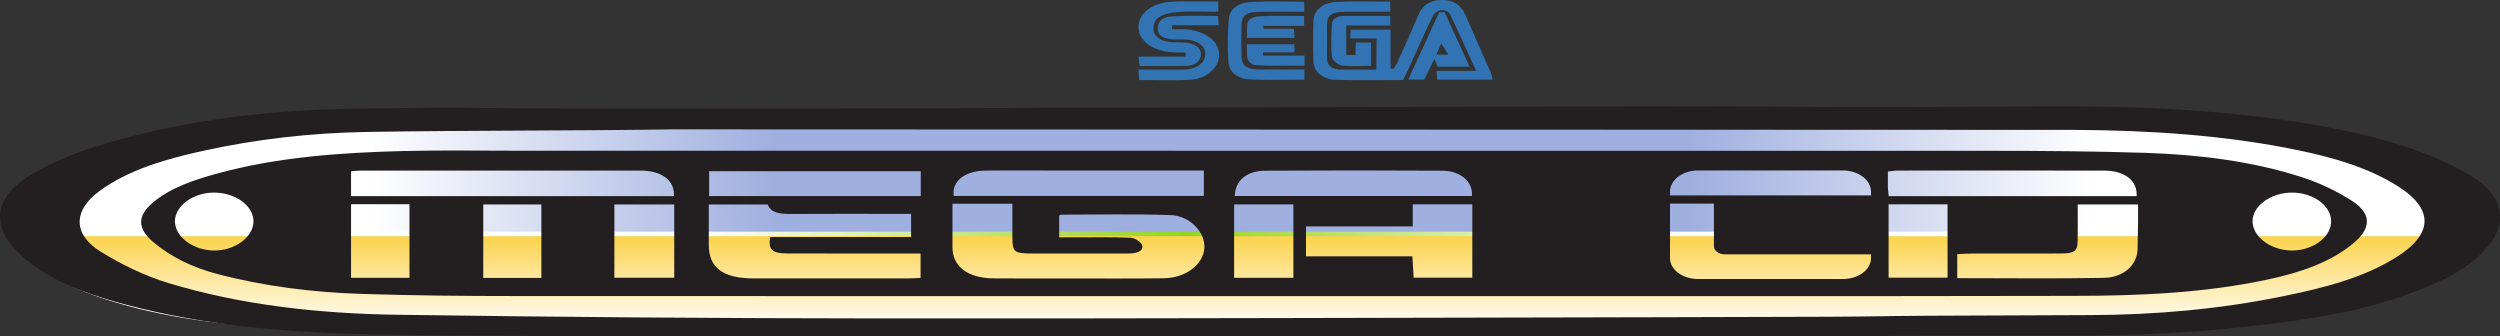 <?xml version="1.0" encoding="UTF-8" standalone="no"?>
<svg
   xmlns:dc="http://purl.org/dc/elements/1.1/"
   xmlns:cc="http://creativecommons.org/ns#"
   xmlns:rdf="http://www.w3.org/1999/02/22-rdf-syntax-ns#"
   xmlns:svg="http://www.w3.org/2000/svg"
   xmlns="http://www.w3.org/2000/svg"
   xmlns:sodipodi="http://sodipodi.sourceforge.net/DTD/sodipodi-0.dtd"
   xmlns:inkscape="http://www.inkscape.org/namespaces/inkscape"
   viewBox="0 0 518.365 69.728"
   height="69.728"
   width="518.365"
   xml:space="preserve"
   version="1.1"
   id="svg2"
   sodipodi:docname="logo.svg"
   inkscape:version="0.92.2 (5c3e80d, 2017-08-06)"><rect x="0" y="0" width="518.365" height="69.728" fill="#333333" stroke="none"/><sodipodi:namedview
     pagecolor="#ffffff"
     bordercolor="#666666"
     borderopacity="1"
     objecttolerance="10"
     gridtolerance="10"
     guidetolerance="10"
     inkscape:pageopacity="0"
     inkscape:pageshadow="2"
     inkscape:window-width="1920"
     inkscape:window-height="1017"
     id="namedview42"
     showgrid="false"
     fit-margin-top="0"
     fit-margin-left="0"
     fit-margin-right="0"
     fit-margin-bottom="0"
     inkscape:zoom="1.3465416"
     inkscape:cx="362.58435"
     inkscape:cy="36.459734"
     inkscape:window-x="-8"
     inkscape:window-y="-8"
     inkscape:window-maximized="1"
     inkscape:current-layer="g58" /><defs
     id="defs6"><radialGradient
       id="radialGradient24"
       spreadMethod="pad"
       gradientTransform="matrix(143.035,0,0,-143.035,204.331,35.246)"
       gradientUnits="userSpaceOnUse"
       r="1"
       cy="0"
       cx="0"
       fy="0"
       fx="0"><stop
         id="stop26"
         offset="0"
         style="stop-opacity:1;stop-color:#9fafdf" /><stop
         id="stop28"
         offset="0.533"
         style="stop-opacity:1;stop-color:#9fafdf" /><stop
         id="stop30"
         offset="1"
         style="stop-opacity:1;stop-color:#ffffff" /></radialGradient><linearGradient
       id="linearGradient46"
       spreadMethod="pad"
       gradientTransform="matrix(0,20.806,20.806,0,204.352,1.829)"
       gradientUnits="userSpaceOnUse"
       y2="0"
       x2="1"
       y1="0"
       x1="0"><stop
         id="stop48"
         offset="0"
         style="stop-opacity:1;stop-color:#ffffff" /><stop
         id="stop50"
         offset="0.967"
         style="stop-opacity:1;stop-color:#fbd34d" /><stop
         id="stop52"
         offset="1"
         style="stop-opacity:1;stop-color:#fbd34d" /></linearGradient><clipPath
       id="clipPath60"
       clipPathUnits="userSpaceOnUse"><path
         id="path62"
         d="M 0,74.376 H 414.692 V 0 H 0 Z"
         inkscape:connector-curvature="0" /></clipPath><linearGradient
       id="linearGradient66"
       spreadMethod="pad"
       gradientTransform="matrix(404.243,0,0,404.243,-403.585,84.779)"
       gradientUnits="userSpaceOnUse"
       y2="0"
       x2="1"
       y1="0"
       x1="0"><stop
         id="stop68"
         offset="0"
         style="stop-opacity:1;stop-color:#ffffff" /><stop
         id="stop70"
         offset="0.279"
         style="stop-opacity:1;stop-color:#ffffff" /><stop
         id="stop72"
         offset="0.48"
         style="stop-opacity:1;stop-color:#96d321" /><stop
         id="stop74"
         offset="0.667"
         style="stop-opacity:1;stop-color:#ffffff" /><stop
         id="stop76"
         offset="1"
         style="stop-opacity:1;stop-color:#ffffff" /></linearGradient></defs><g
     transform="matrix(1.25,0,0,-1.25,2.4825331e-4,69.728)"
     id="g10"><g
       id="g12"
       transform="scale(1,0.75)"><g
         id="g14"><g
           id="g20"><g
             id="g22"><path
               id="path32"
               style="fill:url(#radialGradient24);stroke:none"
               d="M 346.7,47.847 C 334.693,47.739 322.679,47.594 310.673,47.82 v 0 c -5.638,0.103 -63.803,-0.054 -120.291,-0.212 v 0 C 138.667,47.464 88.358,47.32 81.049,47.377 v 0 C 69.568,47.458 58.088,47.748 46.624,47.322 v 0 C 36.854,46.951 27.21,45.078 17.95,41.187 v 0 C 13.603,39.368 9.467,37.105 5.936,33.621 v 0 C 3.276,30.979 2.114,27.766 2.522,24.436 v 0 c 0.071,-0.598 0.196,-1.194 0.369,-1.801 v 0 h 402.921 c 0.157,0.579 0.275,1.176 0.345,1.801 v 0 c 0.032,0.271 0.047,0.552 0.055,0.832 v 0 c 0.142,4.362 -1.993,7.24 -4.825,9.62 v 0 c -5.36,4.516 -11.481,7.031 -17.821,8.841 v 0 c -11.366,3.236 -22.929,4.129 -34.577,4.129 v 0 c -0.762,0 -1.527,-0.004 -2.289,-0.011"
               inkscape:connector-curvature="0" /></g></g></g></g><g
       id="g34"
       transform="scale(1,0.75)"><g
         id="g36"><g
           id="g42"><g
             id="g44"><path
               id="path54"
               style="fill:url(#linearGradient46);stroke:none"
               d="M 2.891,22.635 C 3.197,21.567 3.66,20.49 4.288,19.431 v 0 C 5.245,17.83 6.43,16.346 7.701,15.07 v 0 c 3.265,-3.294 7.197,-5.313 11.222,-6.942 v 0 C 29.508,3.829 40.549,2.49 51.669,2.201 v 0 C 64.907,1.857 78.153,1.866 91.4,1.848 v 0 C 128.995,1.812 166.591,1.839 204.195,1.839 v 0 0.018 h 46.463 c 7.636,0.004 15.273,0.003 22.91,0.002 v 0 c 20.451,-0.003 40.906,-0.006 61.361,0.107 v 0 c 2.348,0.013 4.697,0.005 7.047,-0.004 v 0 c 10.135,-0.035 20.278,-0.07 30.368,1.642 v 0 c 7.298,1.239 14.533,2.642 21.282,6.335 v 0 c 3.782,2.071 7.438,4.343 10.06,8.289 v 0 c 0.91,1.366 1.679,2.805 2.126,4.407 v 0 z"
               inkscape:connector-curvature="0" /></g></g></g></g><g
       id="g56"><g
         clip-path="url(#clipPath60)"
         id="g58"><g
           transform="matrix(1,0,0,0.75,405.812,16.976)"
           id="g64"><path
             id="path78"
             style="fill:none;stroke:url(#linearGradient66);stroke-width:1;stroke-linecap:butt;stroke-linejoin:miter;stroke-miterlimit:10;stroke-dasharray:none;stroke-opacity:1"
             d="m 0,0 c -0.447,-1.602 -1.216,-3.041 -2.127,-4.407 -2.621,-3.946 -6.277,-6.217 -10.06,-8.29 -6.748,-3.692 -13.983,-5.095 -21.281,-6.334 -12.43,-2.109 -24.939,-1.566 -37.416,-1.638 -28.092,-0.154 -56.185,-0.091 -84.27,-0.109 h -46.464 v -0.018 c -37.603,0 -75.199,-0.027 -112.795,0.009 -13.246,0.018 -26.492,0.009 -39.73,0.353 -11.12,0.29 -22.16,1.629 -32.746,5.927 -4.026,1.629 -7.957,3.647 -11.222,6.942 -1.271,1.276 -2.456,2.76 -3.413,4.361 -0.628,1.059 -1.091,2.136 -1.397,3.204 z"
             inkscape:connector-curvature="0" /></g><g
           transform="matrix(1,0,0,0.75,344.153,34.238)"
           id="g80"><path
             id="path82"
             style="fill:#231f20;fill-opacity:1;fill-rule:nonzero;stroke:none"
             d="m 0,0 c 12.54,-0.11 24.99,-1.15 37.13,-4.52 5.99,-1.66 11.75,-3.93 16.57,-8.03 3.08,-2.62 4.5,-5.37 4.3,-8.12 -0.18,-2.48 -1.68,-4.95 -4.47,-7.33 -5.55,-4.73 -12.24,-6.96 -19.08,-8.82 -10.42,-2.83 -21.09,-4.1 -31.86,-4.14 -56.83,-0.22 -13.802,-0.33 -70.642,-0.47 -43.42,-0.11 -86.85,-0.32 -130.27,-0.27 -26.61,0.03 -53.22,0.29 -79.83,0.81 -13.02,0.24 -25.91,2.11 -38.08,7.02 -4.02,1.63 -7.83,4.15 -11.19,6.91 -2.26,1.85 -3.41,4.04 -3.51,6.29 -0.11,2.44 1.02,4.95 3.31,7.18 4.78,4.63 10.81,6.99 17.03,8.82 8.85,2.6 17.95,4 27.13,4.21 17.01,0.38 34.03,0.23 51.03,0.58 M 64.38,-9.12 C 57.55,-4.13 49.75,-1.35 41.67,0.65 26.24,4.46 10.52,5.33 -5.31,5.2 -20.61,5.08 -35.92,4.92 -51.22,5.17 -64.98,5.39 -224.492,4.55 -243.982,4.68 c -14.63,0.09 -29.26,0.41 -43.87,-0.06 -12.45,-0.41 -24.74,-2.48 -36.54,-6.78 -5.54,-2.01 -10.81,-4.51 -15.31,-8.36 -3.39,-2.92 -4.87,-6.47 -4.35,-10.15 0.25,-1.83 1,-3.7 2.25,-5.53 1.22,-1.77 2.73,-3.41 4.35,-4.82 4.16,-3.64 9.17,-5.87 14.3,-7.67 13.49,-4.75 27.56,-6.23 41.73,-6.55 16.87,-0.38 33.75,-0.37 50.63,-0.39 47.91,-0.04 95.82,-0.01 143.74,-0.01 v 0.02 h 59.21 c 35.79,0.02 -28.268,-0.05 7.532,0.12 15.9,0.08 31.84,-0.52 47.68,1.81 9.3,1.37 18.52,2.92 27.12,7 4.82,2.29 9.48,4.8 12.82,9.16 1.58,2.06 2.83,4.27 3.15,6.86 0.04,0.3 0.06,0.61 0.07,0.92 0.18,4.82 -2.54,8 -6.15,10.63"
             inkscape:connector-curvature="0" /></g><g
           transform="matrix(1,0,0,0.75,380.233,14.228)"
           id="g84"><path
             id="path86"
             style="fill:#231f20;fill-opacity:1;fill-rule:nonzero;stroke:none"
             d="m 0,0 c -3.35,-0.01 -6.32,2.75 -6.56,6.01 -0.02,0.14 -0.03,0.28 -0.03,0.42 -0.03,3.42 3.04,6.39 6.57,6.38 C 3.54,12.8 6.52,9.83 6.45,6.34 6.45,6.23 6.44,6.12 6.43,6.01 6.2,2.75 3.31,0.02 0,0 m -25.66,0.32 c -0.05,-3.44 -2.24,-6.29 -5.61,-6.37 -8.01,-0.2 -16.03,-0.06 -24.3,-0.06 v 5.31 c 0.89,0.05 1.68,0.13 2.47,0.13 4.9,0.01 9.79,-0.01 14.7,0.01 2.27,0.02 2.78,0.52 2.8,2.75 0.01,1.3 0.02,2.6 0.02,3.92 0,1.36 -0.01,2.74 -0.01,4.17 h 10.01 c 0,-1.36 0.01,-2.75 0,-4.14 V 6.01 C -25.6,4.12 -25.63,2.22 -25.66,0.32 m -31.52,-6.33 h -9.78 v 16.22 h 9.78 z m -12.699,5.168 v -0.854 c 0,-2.561 -2.106,-4.609 -4.667,-4.609 h -24.005 c -2.56,0 -4.666,2.048 -4.666,4.609 v 12.065 h 7.284 V 0.922 c 0,-0.968 0.797,-1.764 1.764,-1.764 z m 0,13.885 V 12.19 h -33.338 v 0.853 c 0,2.561 2.106,4.667 4.666,4.667 h 24.005 c 2.561,0 4.667,-2.106 4.667,-4.667 M -136.011,-6.01 h -9.73 c -0.06,1.51 -0.13,2.97 -0.21,4.72 h -17.65 v 6.63 h 17.71 v 4.87 h 9.88 z m -29.68,-0.02 h -9.83 V 10.2 h 9.83 z m -14.77,6.49 c -0.21,-3.6 -3.13,-6.55 -6.78,-6.6 -5.37,-0.09 -10.74,-0.04 -16.11,-0.04 -4.02,0 -8.03,-0.03 -12.04,0.02 -4.31,0.04 -6.83,2.61 -6.85,6.86 v 9.65 h 9.94 V 2.76 c 0.01,-3.12 0.3,-3.42 3.35,-3.42 h 15.09 c 0.41,0 0.82,-0.01 1.23,0.02 1.16,0.08 2.14,0.65 1.83,1.87 -0.17,0.67 -1.18,1.55 -1.86,1.59 -3.05,0.18 -6.12,0.09 -9.18,0.09 h -2.7 v 4.77 c 0.11,0.09 0.22,0.25 0.31,0.25 6.05,0 12.1,0.18 18.13,-0.09 1.4,-0.06 2.66,-0.77 3.64,-1.83 1.33,-1.44 2.13,-3.53 2,-5.55 m -47.07,-6.51 c -0.71,-0.04 -1.42,-0.12 -2.15,-0.12 -8.51,-0.01 -17.01,-0.02 -25.52,0 -5.15,0.01 -7.48,2.38 -7.46,7.48 0.01,1.56 0,3.12 0,4.7 v 4.18 h 9.78 c 0.51,-1.89 2.03,-2.11 3.79,-2.1 5.71,0.05 11.43,0.02 17.15,0.02 h 2.84 V 2.98 h -23.38 c -0.36,-2.75 0.33,-3.62 2.74,-3.63 6.54,-0.03 13.07,-0.01 19.6,-0.01 h 2.61 z m -40.86,0.03 h -9.93 v 16.2 h 9.93 z m -22.04,-0.04 h -9.64 v 16.24 h 9.64 z m -21.88,0.03 h -9.69 v 16.28 h 9.69 z M -344.641,0 c -3.34,-0.02 -6.32,2.76 -6.55,6.01 -0.03,0.15 -0.03,0.31 -0.03,0.47 0.03,3.39 3,6.31 6.45,6.33 3.6,0.02 6.6,-2.9 6.58,-6.41 0,-0.13 -0.01,-0.26 -0.02,-0.39 -0.23,-3.24 -3.14,-5.99 -6.43,-6.01 m 22.64,17.52 c 0.64,0.06 1.17,0.16 1.69,0.16 15.44,0.01 30.88,0.02 46.32,0 3.56,-0.01 5.71,-2.21 5.55,-5.66 h -53.56 z m 59.4,0.02 h 35.1 v -5.5 h -35.1 z m 45.82,0.13 c 3.95,0.07 7.89,0.02 11.84,0.02 h 24.4 v -5.62 h -41.49 c -0.36,3.21 1.81,5.55 5.25,5.6 m 46.43,-0.02 c 9.78,0.08 19.56,0.08 29.34,0 3.08,-0.02 5.13,-2.45 4.94,-5.59 h -39.34 c 0.06,3.38 1.95,5.57 5.06,5.59 M -67.08,17.47 c 0.67,0.09 1.12,0.21 1.58,0.21 11.42,0.01 22.85,0.03 34.28,-0.01 3.44,0 5.57,-2.21 5.4,-5.64 h -41.12 c -0.05,0.75 -0.12,1.34 -0.14,1.94 -0.01,1.14 0,2.28 0,3.5 M 9.85,11.03 C 7.36,13.16 4.47,15 1.47,16.27 c -8.22,3.51 -16.96,4.94 -25.82,5.33 -8.49,0.36 -17,0.45 -25.51,0.45 -114.42,0.03 -130.351,0.02 -244.771,0.02 -6.26,0 -12.53,0.14 -18.79,-0.07 -10.34,-0.35 -20.61,-1.32 -30.46,-4.86 -4.08,-1.47 -7.98,-3.19 -10.94,-6.48 -1.42,-1.58 -2.09,-3.11 -1.99,-4.65 0.07,-1.34 0.72,-2.68 1.95,-4.08 2.93,-3.33 6.54,-5.68 10.75,-7.15 7.76,-2.71 15.8,-4.04 23.97,-4.38 8.43,-0.36 16.87,-0.47 25.31,-0.47 57.24,-0.04 114.48,-0.02 171.73,-0.02 h 25.52 c 53.3,0.01 8.111,-0.02 61.411,0.06 10.81,0.01 21.6,0.63 32.11,3.62 5.41,1.54 10.37,3.77 14.19,8.01 1.36,1.5 2.12,2.98 2.23,4.41 0.16,1.75 -0.65,3.43 -2.51,5.02"
             inkscape:connector-curvature="0" /></g><g
           transform="matrix(1,0,0,0.75,238.27,46.722)"
           id="g88"><path
             id="path90"
             style="fill:#3173b3;fill-opacity:1;fill-rule:nonzero;stroke:none"
             d="M 0,0 C 0.26,0.82 0.79,2.48 0.79,2.48 0.79,2.48 1.624,0.79 1.964,0 1.304,-0.06 0.68,0.06 0,0 M 1.36,9.4 0.46,9.37 C -1.23,4.46 -2.92,-0.44 -4.68,-5.53 h 2.65 c 0.54,1.44 1.05,2.81 1.7,4.55 0.26,-0.82 0.4,-1.27 0.53,-1.69 H 5.51 C 4.08,1.49 2.72,5.44 1.36,9.4 M 8.99,-3.9 C 7.59,0.36 6.15,4.6 4.78,8.87 4.14,10.84 2.89,12.11 0.82,12.08 -1.14,12.04 -2.34,10.81 -2.95,8.9 -4.1,5.28 -5.33,1.68 -6.55,-1.92 -6.7,-2.35 -6.96,-2.75 -7.17,-3.17 c -0.14,0.05 -0.29,0.08 -0.43,0.12 v 8.58 h -6.64 L -14.297,3.589 -9.92,3.57 c 0,0 -0.05,-4.57 -0.05,-6.89 -1.96,0 -3.78,0.02 -5.6,0 -1.8,-0.03 -2.59,0.87 -2.58,2.64 0.03,2.38 -0.01,4.76 0,7.15 0.03,2.32 0.7,2.98 3.07,3.01 2.44,0.02 4.87,0 7.42,0 v 2.24 c -3.05,0 -5.9,0.12 -8.74,-0.04 -2.39,-0.13 -3.95,-1.81 -4,-4.1 -0.08,-3.07 -0.08,-6.13 -0.01,-9.19 0.05,-2.12 1.61,-3.9 3.65,-3.97 3.73,-0.13 7.47,-0.04 11.23,-0.04 0.33,0.9 0.63,1.66 0.89,2.43 1.32,3.85 2.59,7.72 3.98,11.55 0.21,0.6 0.73,1.387 1.42,1.46 C 1.432,9.891 2.04,9.45 2.19,9.05 3.67,5 5.04,0.91 6.59,-3.59 H 0.03 C 0.07,-4.43 0.09,-4.94 0.12,-5.54 H 9.34 C 9.21,-4.91 9.15,-4.39 8.99,-3.9 M -7.65,6.44 v 2.12 c -2.69,0 -5.13,-0.02 -7.57,0 -1.33,0.02 -2.08,-0.69 -2.13,-1.94 -0.09,-2.36 -0.18,-4.75 0.02,-7.1 0.05,-0.71 0.97,-1.78 1.63,-1.91 1.54,-0.28 3.17,-0.09 4.86,-0.09 v 5.15 h -2.54 c 0,-1.11 -0.05,-1.62 -0.05,-2.77 -0.55,0.09 -1,-0.03 -1.52,0.05 v 6.49 z m -21.13,-6.66 c 0,0.24 0.01,0.47 0.02,0.71 h 5.25 c -0.04,0.78 -0.07,1.28 -0.1,1.8 h -7.85 c 0,-1 0.05,-1.828 0.05,-2.6 0,-1.268 0.89,-1.99 1.44,-2.03 2.66,-0.22 5.35,-0.1 8.1,-0.1 v 2.22 z m 6.84,8.76 c -2.66,0 -5.17,0.14 -7.65,-0.09 -0.67,-0.06 -1.8,-0.465 -1.8,-1.91 0,-0.713 -0.06,-1.7 -0.06,-2.85 h 7.92 c -0.04,0.72 -0.07,1.26 -0.11,2.04 h -5.06 c 0,0.21 0,0.42 -0.01,0.62 h 6.77 z m -7.59,-11.82 c -1.86,-0.02 -2.77,0.93 -2.79,2.73 -0.04,2.24 -0.05,4.49 -0.03,6.73 0.02,2.56 0.74,3.28 3.26,3.3 2.36,0.02 4.72,0 7.16,0 v 2.23 c -2.99,0 -5.84,0.13 -8.67,-0.04 -2.24,-0.13 -3.7,-1.53 -3.84,-3.78 -0.21,-3.17 -0.22,-6.38 -0.06,-9.56 0.11,-2.16 1.53,-3.69 3.58,-3.82 2.96,-0.19 5.94,-0.04 9.03,-0.04 v 2.25 c -2.64,0 -5.14,0.01 -7.64,0 M -41.57,5.6 c -0.77,0.09 -1.534,-0.059 -2.294,0.041 0.01,0.2 0.014,0.649 0.034,0.859 h 7.71 c -0.04,0.87 -0.1,2.04 -0.1,2.04 0,0 -5.29,0.18 -7.83,-0.11 -0.83,-0.09 -2.069,-0.602 -2.15,-2.15 -0.086,-1.657 0.273,-2.014 1.023,-2.514 0.366,-0.244 1.077,-0.366 1.467,-0.396 0.61,-0.05 1.22,-0.01 1.84,-0.02 2.09,-0.05 3.46,-1.26 3.52,-3.13 0.07,-1.92 -1.33,-3.43 -3.43,-3.51 -2.49,-0.09 -4.99,-0.02 -7.66,-0.02 0.05,-0.92 0.09,-1.55 0.13,-2.31 2.9,0 5.61,-0.12 8.31,0.03 2.83,0.16 4.94,2.64 4.95,5.5 0.02,3.03 -2.19,5.31 -5.52,5.69 m -4.83,2.25 c -0.522,-0.696 -0.677,-2.231 -0.37,-3.12 0.359,-1.04 1.227,-1.732 2.577,-1.948 0.888,-0.142 1.94,0.008 2.86,-0.172 1.42,-0.28 2.323,-1.15 2.273,-2.61 -0.06,-1.46 -0.94,-2.45 -2.46,-2.49 -2.51,-0.08 -5.02,-0.02 -7.72,-0.02 -0.07,0.68 -0.12,1.23 -0.19,2.07 h 7.8 c 0.03,0.21 0.027,0.684 0.047,0.894 -0.727,0 -1.247,0.006 -1.897,0.036 -3.38,0.14 -5.89,2.43 -5.95,5.46 -0.06,3.13 2.25,5.59 5.64,5.76 2.49,0.13 4.99,0.03 7.6,0.03 V 9.48 c -2.25,0 -4.49,0.18 -6.69,-0.07 -1.24,-0.13 -2.703,-0.472 -3.52,-1.56"
             inkscape:connector-curvature="0" /></g></g></g></g></svg>